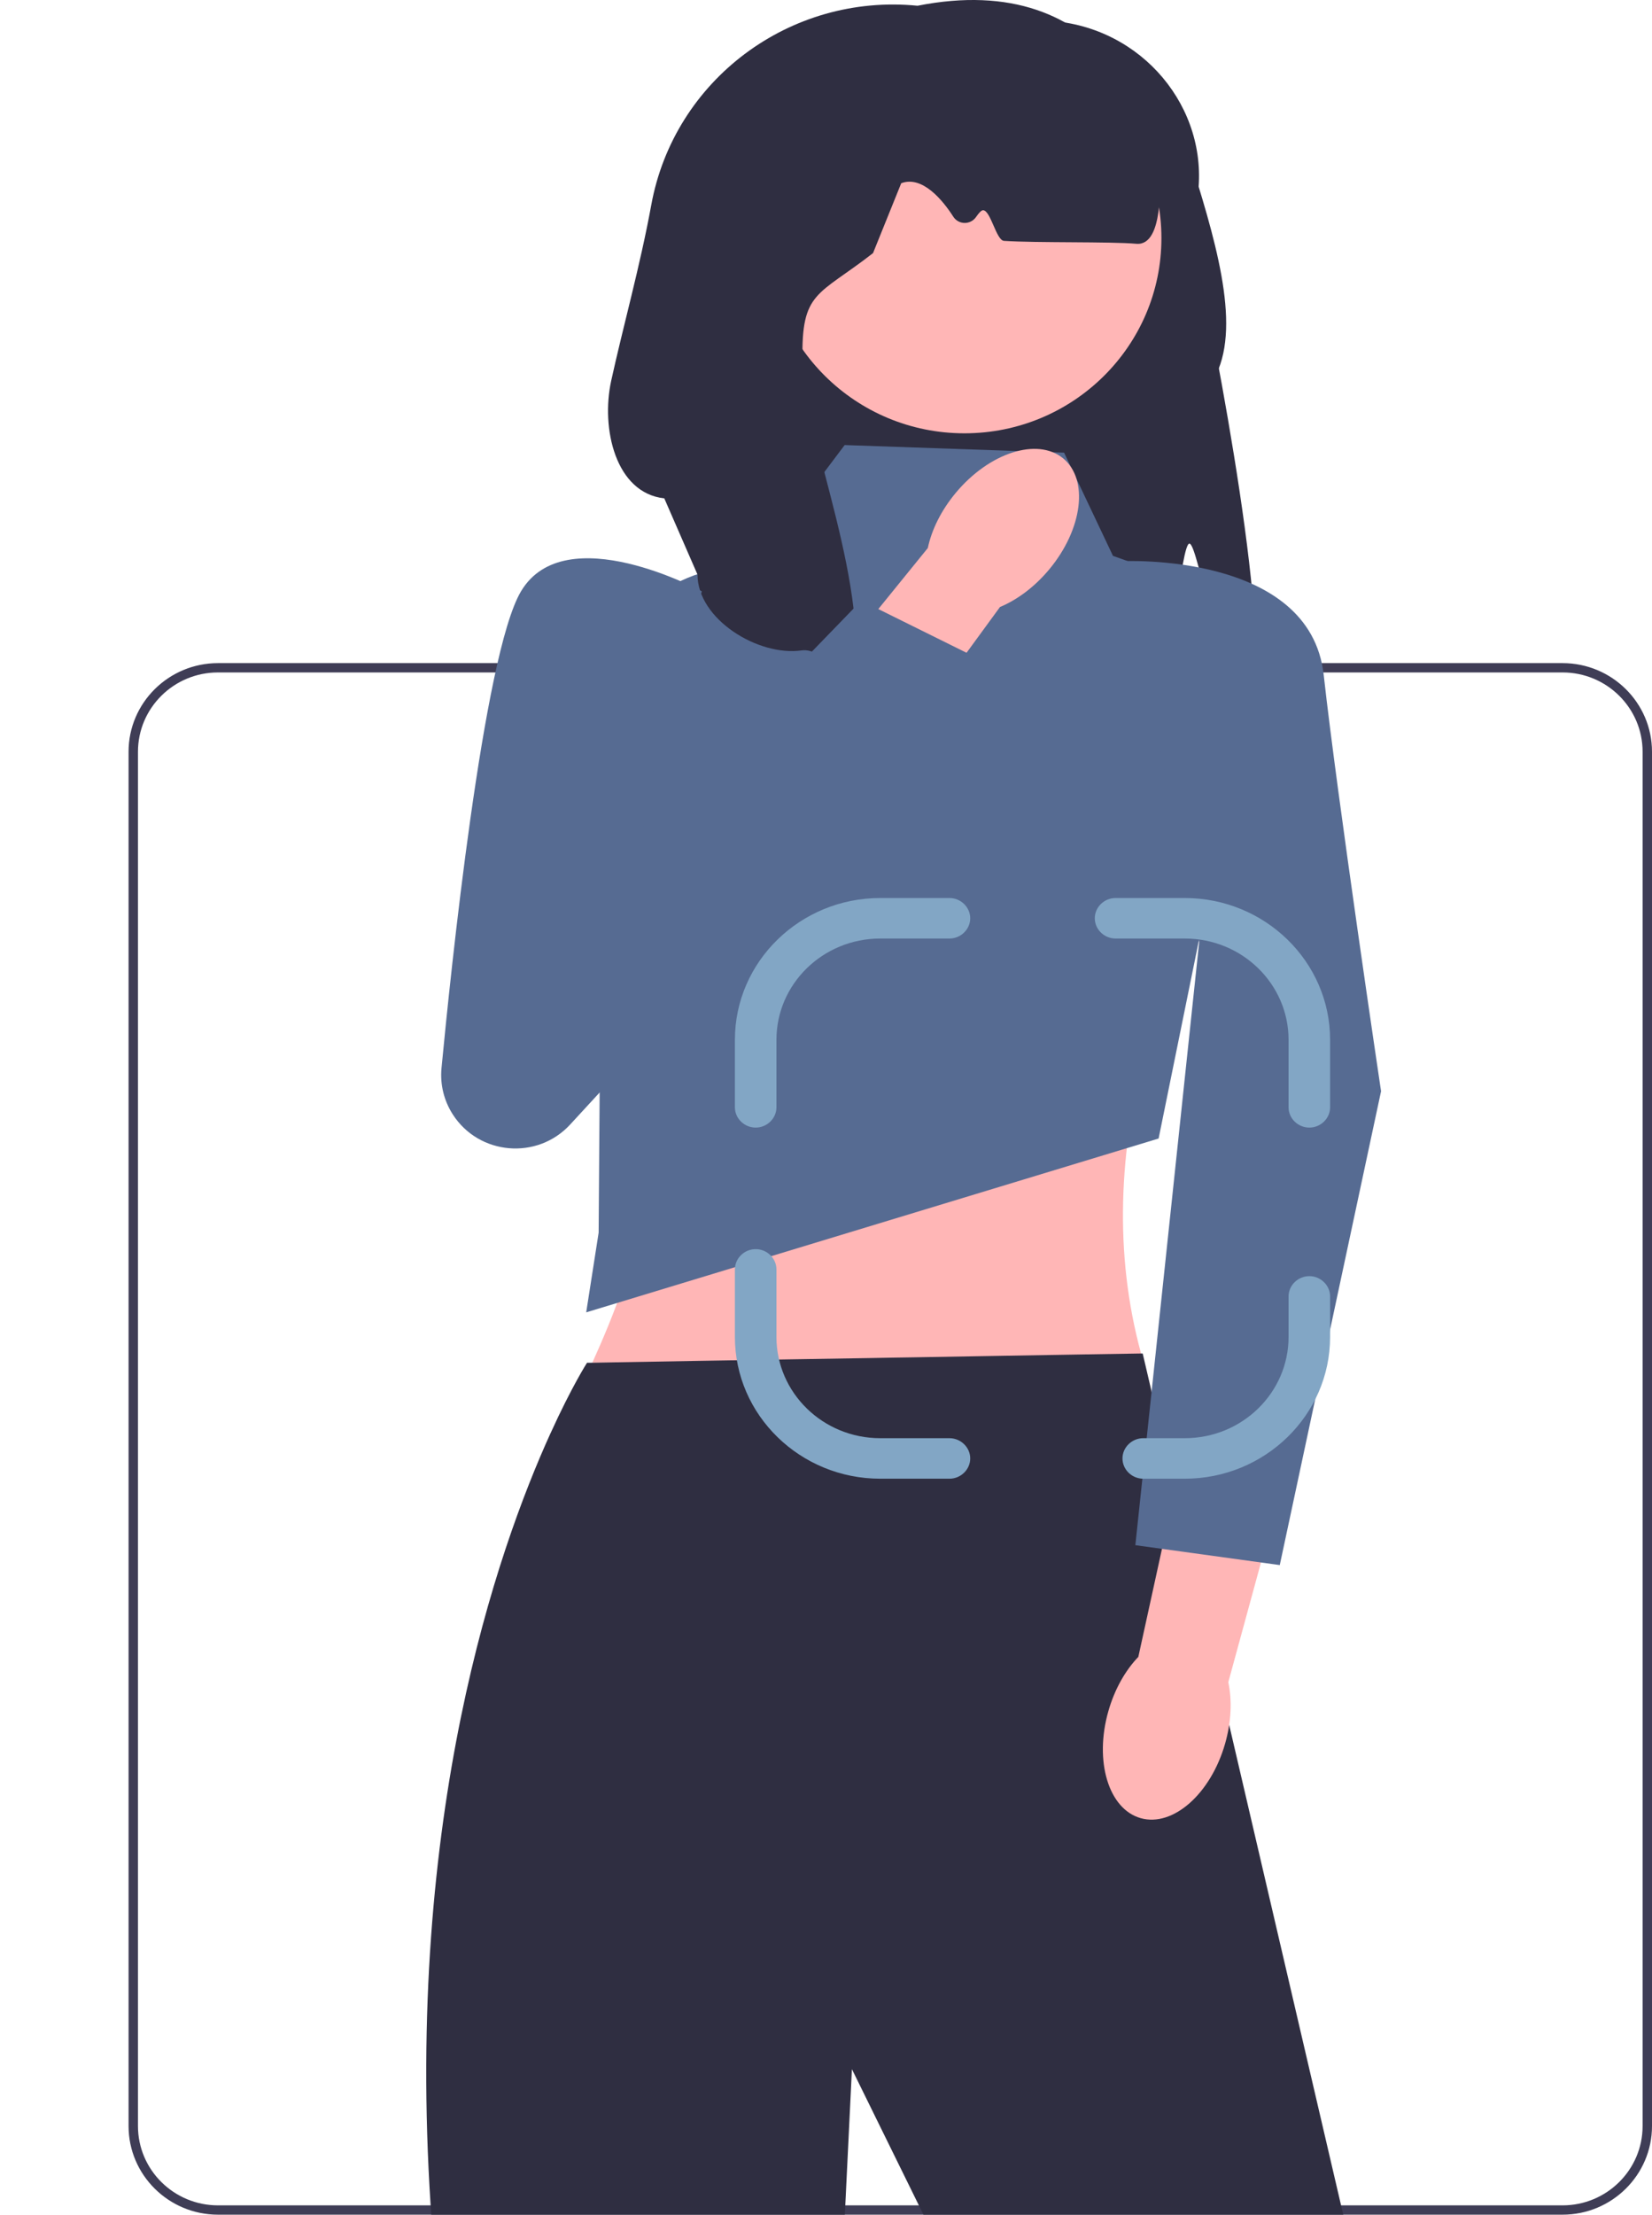 <svg width="97" height="130" viewBox="0 0 97 130" fill="none" xmlns="http://www.w3.org/2000/svg">
<g clip-path="url(#clip0_855_2608)">
<path d="M62.131 39.267C62.131 39.204 62.128 39.144 62.125 39.081C62.125 39.029 62.123 38.977 62.12 38.925H59.047C58.975 38.999 58.903 39.067 58.829 39.127C58.796 39.157 58.76 39.185 58.727 39.209C58.702 39.231 58.677 39.248 58.652 39.264C58.583 39.31 58.517 39.352 58.448 39.384C58.423 39.398 58.398 39.409 58.373 39.417C58.312 39.444 58.252 39.461 58.191 39.472H62.133C62.133 39.403 62.133 39.335 62.131 39.267ZM56.01 39.335C55.913 39.33 55.819 39.321 55.723 39.316C55.416 39.294 55.105 39.275 54.792 39.253C54.635 39.242 54.48 39.234 54.326 39.223C54.309 39.223 54.295 39.218 54.279 39.212C54.271 39.206 54.262 39.204 54.254 39.196C54.238 39.187 54.218 39.171 54.202 39.152C54.185 39.135 54.169 39.114 54.152 39.092C54.138 39.072 54.122 39.048 54.108 39.026C54.089 38.993 54.072 38.96 54.053 38.925H52.929C52.912 38.955 52.896 38.98 52.882 39.001L52.877 39.007C52.863 39.026 52.849 39.045 52.835 39.059C52.802 39.094 52.772 39.114 52.741 39.111C52.683 39.105 52.625 39.1 52.57 39.086C52.548 39.083 52.529 39.078 52.507 39.072C52.487 39.067 52.465 39.062 52.446 39.056C52.402 39.042 52.358 39.026 52.316 39.01C52.305 39.004 52.294 39.001 52.283 38.996C52.236 38.974 52.189 38.952 52.142 38.925H48.658C48.523 39.103 48.398 39.286 48.28 39.472H57.868C57.308 39.423 56.673 39.379 56.01 39.335ZM62.131 39.267C62.131 39.204 62.128 39.144 62.125 39.081C62.125 39.029 62.123 38.977 62.12 38.925H59.047C58.975 38.999 58.903 39.067 58.829 39.127C58.796 39.157 58.76 39.185 58.727 39.209C58.702 39.231 58.677 39.248 58.652 39.264C58.583 39.31 58.517 39.352 58.448 39.384C58.423 39.398 58.398 39.409 58.373 39.417C58.312 39.444 58.252 39.461 58.191 39.472H62.133C62.133 39.403 62.133 39.335 62.131 39.267ZM56.01 39.335C55.913 39.33 55.819 39.321 55.723 39.316C55.416 39.294 55.105 39.275 54.792 39.253C54.635 39.242 54.48 39.234 54.326 39.223C54.309 39.223 54.295 39.218 54.279 39.212C54.271 39.206 54.262 39.204 54.254 39.196C54.238 39.187 54.218 39.171 54.202 39.152C54.185 39.135 54.169 39.114 54.152 39.092C54.138 39.072 54.122 39.048 54.108 39.026C54.089 38.993 54.072 38.96 54.053 38.925H52.929C52.912 38.955 52.896 38.98 52.882 39.001L52.877 39.007C52.863 39.026 52.849 39.045 52.835 39.059C52.802 39.094 52.772 39.114 52.741 39.111C52.683 39.105 52.625 39.1 52.57 39.086C52.548 39.083 52.529 39.078 52.507 39.072C52.487 39.067 52.465 39.062 52.446 39.056C52.402 39.042 52.358 39.026 52.316 39.01C52.305 39.004 52.294 39.001 52.283 38.996C52.236 38.974 52.189 38.952 52.142 38.925H48.658C48.523 39.103 48.398 39.286 48.28 39.472H57.868C57.308 39.423 56.673 39.379 56.01 39.335ZM91.749 38.925H12.8C9.904 38.925 7.549 41.258 7.549 44.127V124.798C7.549 127.667 9.904 130 12.8 130H91.749C94.645 130 97 127.667 97 124.798V44.127C97 41.258 94.645 38.925 91.749 38.925ZM96.448 124.798C96.448 127.366 94.341 129.453 91.749 129.453H12.8C10.208 129.453 8.101 127.366 8.101 124.798V44.127C8.101 41.559 10.208 39.472 12.8 39.472H91.749C94.341 39.472 96.448 41.559 96.448 44.127V124.798ZM56.01 39.335C55.913 39.33 55.819 39.321 55.723 39.316C55.416 39.294 55.105 39.275 54.792 39.253C54.635 39.242 54.48 39.234 54.326 39.223C54.309 39.223 54.295 39.218 54.279 39.212C54.271 39.206 54.262 39.204 54.254 39.196C54.238 39.187 54.218 39.171 54.202 39.152C54.185 39.135 54.169 39.114 54.152 39.092C54.138 39.072 54.122 39.048 54.108 39.026C54.089 38.993 54.072 38.96 54.053 38.925H52.929C52.912 38.955 52.896 38.98 52.882 39.001L52.877 39.007C52.863 39.026 52.849 39.045 52.835 39.059C52.802 39.094 52.772 39.114 52.741 39.111C52.683 39.105 52.625 39.1 52.57 39.086C52.548 39.083 52.529 39.078 52.507 39.072C52.487 39.067 52.465 39.062 52.446 39.056C52.402 39.042 52.358 39.026 52.316 39.01C52.305 39.004 52.294 39.001 52.283 38.996C52.236 38.974 52.189 38.952 52.142 38.925H48.658C48.523 39.103 48.398 39.286 48.28 39.472H57.868C57.308 39.423 56.673 39.379 56.01 39.335ZM62.131 39.267C62.131 39.204 62.128 39.144 62.125 39.081C62.125 39.029 62.123 38.977 62.12 38.925H59.047C58.975 38.999 58.903 39.067 58.829 39.127C58.796 39.157 58.76 39.185 58.727 39.209C58.702 39.231 58.677 39.248 58.652 39.264C58.583 39.31 58.517 39.352 58.448 39.384C58.423 39.398 58.398 39.409 58.373 39.417C58.312 39.444 58.252 39.461 58.191 39.472H62.133C62.133 39.403 62.133 39.335 62.131 39.267ZM56.01 39.335C55.913 39.33 55.819 39.321 55.723 39.316C55.416 39.294 55.105 39.275 54.792 39.253C54.635 39.242 54.48 39.234 54.326 39.223C54.309 39.223 54.295 39.218 54.279 39.212C54.271 39.206 54.262 39.204 54.254 39.196C54.238 39.187 54.218 39.171 54.202 39.152C54.185 39.135 54.169 39.114 54.152 39.092C54.138 39.072 54.122 39.048 54.108 39.026C54.089 38.993 54.072 38.96 54.053 38.925H52.929C52.912 38.955 52.896 38.98 52.882 39.001L52.877 39.007C52.863 39.026 52.849 39.045 52.835 39.059C52.802 39.094 52.772 39.114 52.741 39.111C52.683 39.105 52.625 39.1 52.57 39.086C52.548 39.083 52.529 39.078 52.507 39.072C52.487 39.067 52.465 39.062 52.446 39.056C52.402 39.042 52.358 39.026 52.316 39.01C52.305 39.004 52.294 39.001 52.283 38.996C52.236 38.974 52.189 38.952 52.142 38.925H48.658C48.523 39.103 48.398 39.286 48.28 39.472H57.868C57.308 39.423 56.673 39.379 56.01 39.335ZM62.131 39.267C62.131 39.204 62.128 39.144 62.125 39.081C62.125 39.029 62.123 38.977 62.12 38.925H59.047C58.975 38.999 58.903 39.067 58.829 39.127C58.796 39.157 58.76 39.185 58.727 39.209C58.702 39.231 58.677 39.248 58.652 39.264C58.583 39.31 58.517 39.352 58.448 39.384C58.423 39.398 58.398 39.409 58.373 39.417C58.312 39.444 58.252 39.461 58.191 39.472H62.133C62.133 39.403 62.133 39.335 62.131 39.267Z" fill="#3F3D56"/>
<path d="M73.71 39.517C71.507 40.317 70.404 32.096 69.854 31.912C69.343 31.741 68.712 40.081 68.202 39.917C55.871 35.936 50.741 26.268 40.107 28.997C37.135 19.679 37.988 9.564 41.208 6.584C46.228 -0.028 55.945 0.2 62.638 1.339C67.872 2.23 71.396 7.288 70.153 12.402C70.069 12.747 69.734 13.072 69.843 13.388C70.307 14.738 74.112 33.237 73.71 39.517Z" fill="#2F2E41"/>
<path d="M56.629 25.435C63.017 25.435 68.195 20.305 68.195 13.977C68.195 7.65 63.017 2.52 56.629 2.52C50.242 2.52 45.063 7.65 45.063 13.977C45.063 20.305 50.242 25.435 56.629 25.435Z" fill="#FFB6B6"/>
<path d="M67.154 79.995H34.777C37.491 73.996 39.159 68.282 36.551 63.738L67.154 61.98C65.625 68.115 65.438 74.136 67.154 79.995Z" fill="#FFB6B6"/>
<path d="M78.873 130H54.221L53.953 129.453L50.022 121.459L49.633 129.453L49.605 130H25.321C25.31 129.817 25.296 129.634 25.285 129.453C23.789 106.575 29.169 91.067 32.325 84.129L32.328 84.126C33.567 81.397 34.468 79.993 34.468 79.993L34.779 79.991H34.782L41.085 79.881H41.088L46.67 79.788L50.889 79.72L52.581 79.69H52.584L53.644 79.674L58.914 79.583L63.622 79.504L67.001 79.449H67.095L67.597 81.596V81.599L67.617 81.695V81.697L67.702 82.05L67.705 82.061L67.876 82.802V82.808L67.887 82.849V82.852L67.929 83.029L67.931 83.037L68.329 84.741L68.972 87.512L69.82 91.136L70.888 95.736L71.429 98.053L72.172 101.244L78.743 129.453L78.873 130Z" fill="#2F2E41"/>
<path d="M62.48 26.571L49.595 26.125L44.502 32.891L41.822 33.468C37.804 34.332 35.049 38.002 35.369 42.063L35.15 72.357L34.42 77.034L68.03 66.83L74.336 35.827L65.35 32.629L62.48 26.571Z" fill="#566B92"/>
<path d="M65.083 100.43C65.453 99.141 66.085 98.042 66.839 97.258L69.575 84.76L75.54 86.224L72.122 98.744C72.347 99.803 72.302 101.068 71.932 102.357C71.088 105.301 68.871 107.257 66.98 106.725C65.088 106.193 64.239 103.374 65.083 100.43Z" fill="#FFB6B6"/>
<path d="M65.908 32.942C65.908 32.942 76.922 32.386 77.724 39.621C78.526 46.856 81.091 64.056 81.091 64.056L75.144 91.869L66.664 90.701L70.412 55.298L65.908 32.942Z" fill="#566B92"/>
<path d="M61.608 33.422C60.748 34.455 59.723 35.211 58.716 35.63L51.148 45.991L46.277 42.279L54.478 32.169C54.701 31.109 55.254 29.969 56.115 28.935C58.08 26.573 60.903 25.663 62.42 26.902C63.937 28.141 63.574 31.06 61.608 33.422Z" fill="#FFB6B6"/>
<path d="M50.032 40.717C51.284 34.595 47.209 25.732 47.12 21.147C47.04 17.068 48.026 17.382 51.261 14.857L52.917 10.755C54.162 10.287 55.363 11.765 55.973 12.717C56.285 13.204 56.988 13.21 57.314 12.733C57.472 12.502 57.625 12.333 57.731 12.341C58.175 12.371 58.496 14.108 58.95 14.139C60.859 14.265 65.184 14.174 66.722 14.31C68.397 14.458 68.016 10.385 68.195 10.704C69.592 13.194 68.84 9.934 67.035 8.568L69.72 8.84C71.324 13.907 72.873 18.938 71.415 21.968L68.742 14.523C68.742 6.99 64.891 -1.845 53.876 0.337C46.379 -0.405 39.578 4.692 38.239 12.037C37.587 15.609 36.575 19.21 35.888 22.347C35.276 25.142 36.136 28.938 39.005 29.254L40.955 33.728C40.955 36.353 44.527 38.544 47.072 38.178C48.379 37.989 49.899 40.278 50.066 40.839L50.032 40.717Z" fill="#2F2E41"/>
<path d="M41.208 34.71C41.208 34.71 33.194 30.345 30.592 34.71C28.372 38.434 26.442 57.251 25.924 62.695C25.833 63.651 26.065 64.606 26.586 65.416C28.126 67.814 31.545 68.108 33.479 66.008L58.281 39.075L50.571 35.256L37.353 48.896L41.208 34.71Z" fill="#566B92"/>
<path d="M44.37 66.189C43.704 66.189 43.151 65.65 43.151 65V61.036C43.151 56.439 46.987 52.713 51.685 52.713H55.749C56.415 52.713 56.968 53.252 56.968 53.902C56.968 54.552 56.415 55.091 55.749 55.091H51.685C48.32 55.091 45.59 57.755 45.59 61.036V65C45.59 65.65 45.037 66.189 44.37 66.189Z" fill="#82A6C5"/>
<path d="M76.879 66.189C76.213 66.189 75.66 65.65 75.66 65V61.036C75.66 57.755 72.93 55.091 69.565 55.091H65.501C64.835 55.091 64.282 54.552 64.282 53.902C64.282 53.252 64.835 52.713 65.501 52.713H69.565C74.263 52.713 78.099 56.439 78.099 61.036V65C78.099 65.65 77.546 66.189 76.879 66.189Z" fill="#82A6C5"/>
<path d="M69.565 86.799H67.127C66.46 86.799 65.908 86.26 65.908 85.61C65.908 84.96 66.46 84.421 67.127 84.421H69.565C72.93 84.421 75.66 81.757 75.66 78.476V76.098C75.66 75.448 76.213 74.909 76.879 74.909C77.546 74.909 78.099 75.448 78.099 76.098V78.476C78.099 83.073 74.263 86.799 69.565 86.799Z" fill="#82A6C5"/>
<path d="M55.749 86.799H51.685C46.987 86.799 43.151 83.073 43.151 78.476V74.512C43.151 73.862 43.704 73.323 44.37 73.323C45.037 73.323 45.59 73.862 45.59 74.512V78.476C45.59 81.757 48.32 84.421 51.685 84.421H55.749C56.415 84.421 56.968 84.96 56.968 85.61C56.968 86.26 56.415 86.799 55.749 86.799Z" fill="#82A6C5"/>
</g>
<defs>
<clipPath id="clip0_855_2608">
<rect width="97" height="130" fill="white"/>
</clipPath>
</defs>
</svg>
